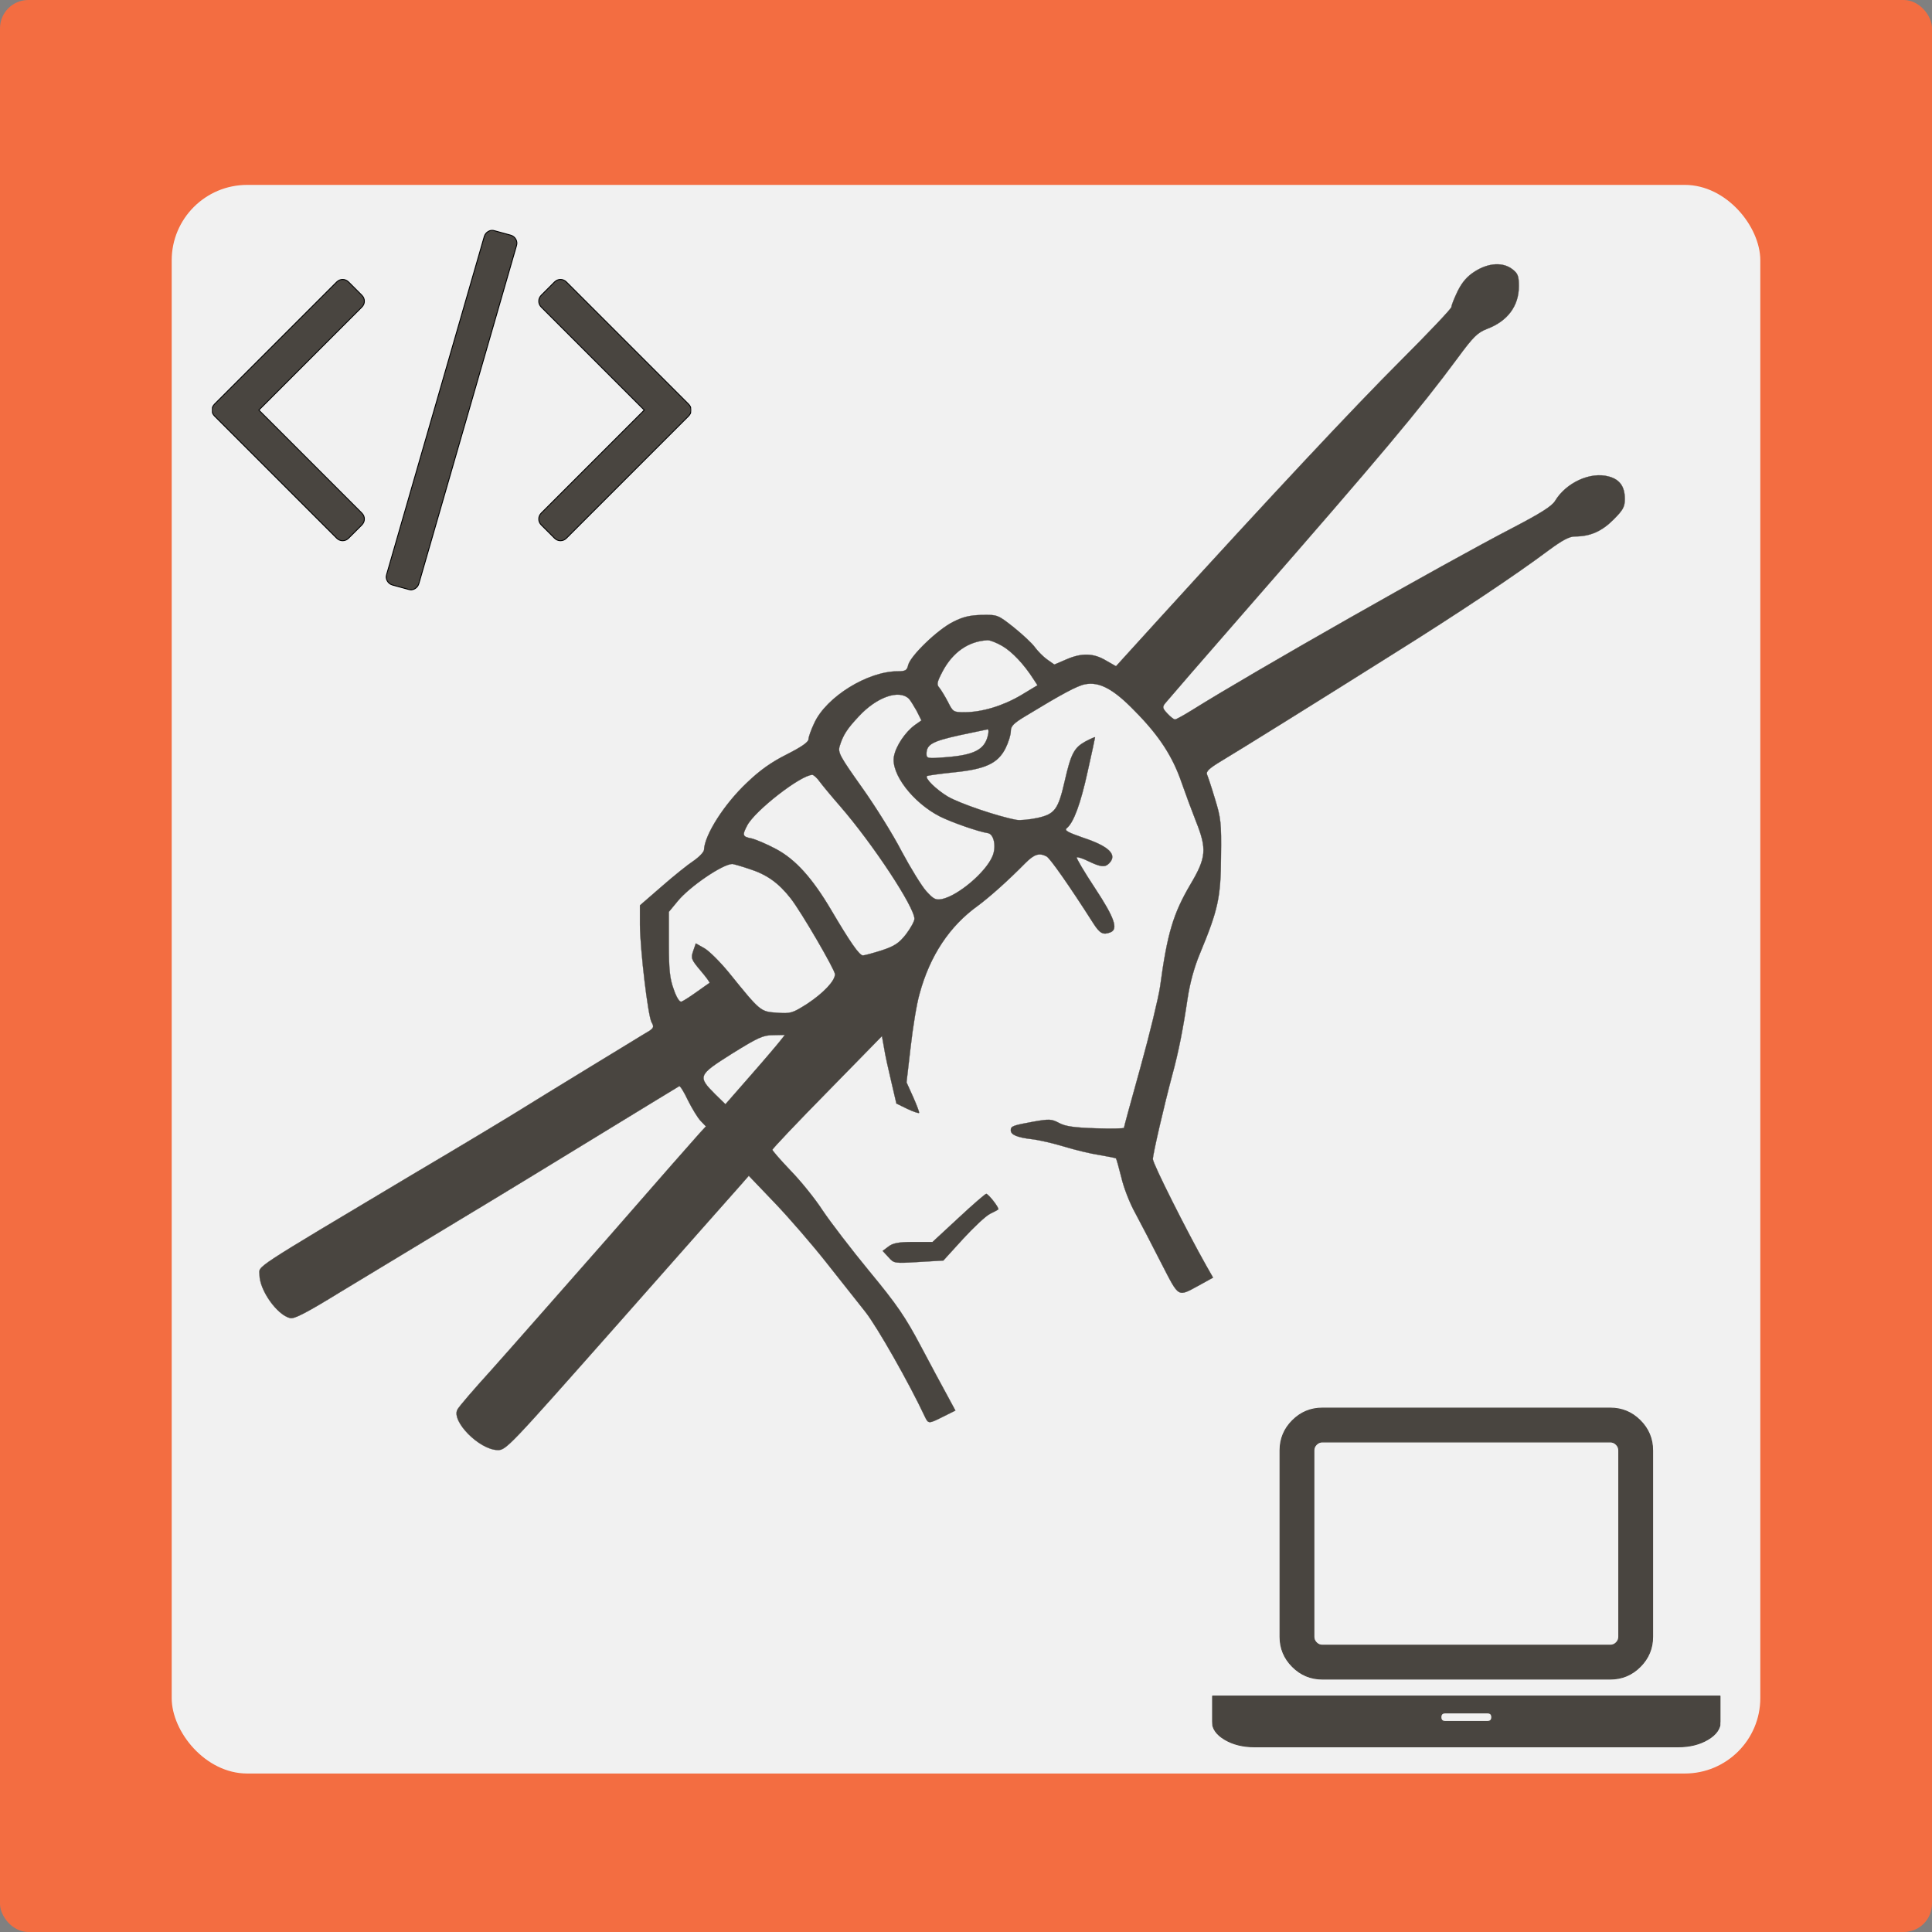 <?xml version="1.0"?>
<svg width="1024" height="1024" xmlns="http://www.w3.org/2000/svg" xmlns:xlink="http://www.w3.org/1999/xlink">
 <rect width="100%" height="100%" fill="#808080" stroke="none"/>
 <!-- Created with SVG-edit - http://svg-edit.googlecode.com/ -->
 <title>js-logo</title>
 <defs>
  <symbol stroke="null" id="svg_8" viewBox="0 0 522.468 522.469" xmlns:xlink="http://www.w3.org/1999/xlink">
   <g stroke="null" id="svg_7">
    <g stroke="null" id="svg_11">
     <path stroke="null" id="svg_12" d="m325.762,70.513l-17.706,-4.854c-2.279,-0.76 -4.524,-0.521 -6.707,0.715c-2.19,1.237 -3.669,3.094 -4.429,5.568l-106.494,368.588c-0.76,2.475 -0.522,4.809 0.715,6.995c1.237,2.19 3.09,3.665 5.568,4.425l17.701,4.856c2.284,0.766 4.521,0.526 6.71,-0.712c2.19,-1.243 3.666,-3.094 4.425,-5.564l106.497,-368.594c0.759,-2.474 0.523,-4.808 -0.716,-6.999c-1.238,-2.19 -3.089,-3.665 -5.564,-4.424l0,0l0,0l0,-0l0,-0l0,-0l0,-0l0,-0l0,-0l0,0l0,-0z"/>
     <path stroke="null" id="svg_13" d="m166.167,142.465c0,-2.474 -0.953,-4.665 -2.856,-6.567l-14.277,-14.276c-1.903,-1.903 -4.093,-2.857 -6.567,-2.857s-4.665,0.955 -6.567,2.857l-133.044,133.044c-1.906,1.903 -2.856,4.093 -2.856,6.567c0,2.474 0.953,4.664 2.856,6.566l133.043,133.044c1.902,1.906 4.089,2.854 6.567,2.854s4.665,-0.951 6.567,-2.854l14.277,-14.268c1.903,-1.902 2.856,-4.093 2.856,-6.57c0,-2.471 -0.953,-4.661 -2.856,-6.563l-112.203,-112.209l112.204,-112.201c1.906,-1.902 2.856,-4.093 2.856,-6.567l0,-0l-0,0z"/>
     <path stroke="null" id="svg_14" d="m519.614,254.663l-133.047,-133.044c-1.902,-1.902 -4.093,-2.857 -6.563,-2.857c-2.478,0 -4.661,0.955 -6.57,2.857l-14.271,14.275c-1.902,1.903 -2.851,4.09 -2.851,6.567s0.948,4.665 2.851,6.567l112.206,112.204l-112.206,112.21c-1.902,1.902 -2.851,4.093 -2.851,6.563c0,2.478 0.948,4.668 2.851,6.57l14.271,14.268c1.909,1.906 4.093,2.854 6.57,2.854c2.471,0 4.661,-0.951 6.563,-2.854l133.047,-133.043c1.903,-1.902 2.854,-4.096 2.854,-6.57c0,-2.475 -0.951,-4.665 -2.854,-6.567l0,0l0,-0z"/>
    </g>
   </g>
   <g stroke="null" id="svg_15"/>
   <g stroke="null" id="svg_16"/>
   <g stroke="null" id="svg_17"/>
   <g stroke="null" id="svg_18"/>
   <g stroke="null" id="svg_19"/>
   <g stroke="null" id="svg_20"/>
   <g stroke="null" id="svg_21"/>
   <g stroke="null" id="svg_22"/>
   <g stroke="null" id="svg_23"/>
   <g stroke="null" id="svg_24"/>
   <g stroke="null" id="svg_25"/>
   <g stroke="null" id="svg_26"/>
   <g stroke="null" id="svg_27"/>
   <g stroke="null" id="svg_28"/>
   <g stroke="null" id="svg_29"/>
  </symbol>
  <symbol viewBox="0 0 548.176 548.175" id="svg_31" xmlns:xlink="http://www.w3.org/1999/xlink">
   <g id="svg_30">
    <g id="svg_33">
     <path d="m118.774,383.722l310.632,0c12.562,0 23.312,-4.47 32.257,-13.422c8.949,-8.949 13.422,-19.698 13.422,-32.258l0,-200.996c0,-12.563 -4.473,-23.313 -13.422,-32.261c-8.945,-8.947 -19.694,-13.418 -32.257,-13.418l-310.632,0c-12.562,0 -23.318,4.471 -32.264,13.418c-8.947,8.947 -13.418,19.698 -13.418,32.261l0,200.997c0,12.56 4.471,23.312 13.418,32.258c8.946,8.945 19.702,13.421 32.264,13.421zm-9.14,-246.676c0,-2.474 0.905,-4.619 2.713,-6.423c1.811,-1.806 3.953,-2.712 6.427,-2.712l310.625,0c2.478,0 4.619,0.904 6.427,2.712c1.803,1.809 2.707,3.949 2.707,6.423l0,200.997c0,2.471 -0.904,4.617 -2.707,6.42c-1.808,1.808 -3.949,2.714 -6.427,2.714l-310.628,0c-2.475,0 -4.617,-0.903 -6.427,-2.714c-1.805,-1.81 -2.71,-3.949 -2.71,-6.42l0,-200.997l0,0l0,0l0,0l0,0l0,0l0,0l-0,0l0,0l-0,0z" id="svg_34"/>
     <path d="m502.496,401.997l-456.815,0l-45.681,0l0,27.404c0,7.618 4.471,14.086 13.417,19.414c8.951,5.328 19.702,7.994 32.264,7.994l456.815,0c12.56,0 23.312,-2.666 32.258,-7.994s13.422,-11.796 13.422,-19.414l0,-27.404l-45.68,0zm-205.568,27.404l-45.681,0c-3.042,0 -4.565,-1.526 -4.565,-4.568c0,-3.046 1.523,-4.575 4.565,-4.575l45.681,0c3.045,0 4.571,1.529 4.571,4.575c-0,3.042 -1.526,4.568 -4.571,4.568z" id="svg_35"/>
    </g>
   </g>
   <g id="svg_36"/>
   <g id="svg_37"/>
   <g id="svg_38"/>
   <g id="svg_39"/>
   <g id="svg_40"/>
   <g id="svg_41"/>
   <g id="svg_42"/>
   <g id="svg_43"/>
   <g id="svg_44"/>
   <g id="svg_45"/>
   <g id="svg_46"/>
   <g id="svg_47"/>
   <g id="svg_48"/>
   <g id="svg_49"/>
   <g id="svg_50"/>
  </symbol>
  <symbol viewBox="0 0 617 617" preserveAspectRatio="xMidYMid meet" id="svg_3">
   <g id="svg_5" transform="translate(0,617) scale(0.1,-0.1) ">
    <path id="svg_6" d="m5248,5561c-32,-20 -53,-44 -72,-82c-14,-29 -26,-59 -26,-66c0,-7 -96,-108 -213,-225c-195,-195 -536,-559 -1001,-1070l-179,-197l-42,24c-52,31 -101,32 -165,4l-49,-21l-30,21c-17,12 -39,35 -51,51c-11,16 -50,52 -87,82c-67,53 -68,53 -133,52c-50,-1 -79,-8 -120,-29c-64,-32 -176,-140 -186,-179c-5,-22 -11,-26 -44,-26c-124,0 -296,-106 -346,-215c-13,-27 -24,-58 -24,-67c0,-12 -29,-32 -90,-63c-64,-32 -112,-66 -165,-117c-95,-89 -177,-218 -179,-280c-1,-9 -20,-29 -43,-45c-23,-15 -83,-63 -132,-106l-91,-79l0,-81c1,-105 33,-375 48,-404c11,-19 9,-24 -10,-37c-13,-7 -124,-76 -248,-151c-124,-76 -252,-154 -285,-175c-33,-21 -235,-143 -450,-270c-682,-407 -635,-377 -635,-416c0,-64 73,-167 127,-180c17,-5 70,23 210,109c104,63 319,193 478,289c160,96 432,262 605,368c173,106 318,194 323,197c4,2 20,-24 36,-58c17,-34 40,-72 52,-85l23,-24l-26,-28c-14,-15 -186,-211 -383,-437c-198,-225 -416,-473 -485,-550c-70,-77 -132,-149 -138,-161c-26,-48 90,-166 166,-168c36,-1 43,7 505,529c258,292 484,548 504,570l35,40l110,-115c60,-63 155,-173 211,-244c56,-71 129,-163 163,-206c49,-62 182,-296 248,-437c14,-29 16,-28 76,2l50,25l-34,63c-19,34 -68,126 -110,205c-63,119 -98,171 -213,310c-75,91 -163,206 -195,254c-31,48 -91,122 -133,165c-41,43 -75,82 -75,86c0,4 102,112 228,240l227,232l9,-50c4,-27 18,-90 30,-140l21,-90l45,-22c25,-12 47,-19 49,-17c2,2 -9,31 -24,65l-28,62l17,146c9,80 25,180 37,221c43,159 125,282 242,366c51,38 124,103 197,177c38,38 58,44 89,28c15,-9 92,-118 194,-278c27,-42 40,-49 71,-37c33,13 17,60 -64,183c-45,68 -79,126 -76,128c3,3 25,-4 49,-16c50,-24 68,-26 85,-9c36,36 1,71 -108,107c-63,22 -78,30 -68,39c29,23 58,102 87,235c17,76 31,140 31,143c0,2 -18,-6 -41,-18c-46,-26 -59,-50 -85,-164c-27,-118 -41,-137 -113,-153c-33,-7 -73,-11 -88,-8c-77,14 -238,69 -285,97c-48,29 -96,76 -86,85c2,2 51,9 108,15c134,13 186,37 218,100c12,24 22,56 22,71c0,21 11,33 63,64c148,90 213,125 245,131c60,12 119,-20 207,-111c102,-103 157,-189 194,-296c16,-46 43,-119 60,-162c46,-115 43,-151 -23,-262c-71,-121 -96,-202 -126,-425c-7,-47 -43,-196 -81,-333c-38,-136 -69,-250 -69,-253c0,-3 -53,-4 -117,-2c-90,3 -126,8 -152,22c-32,17 -41,17 -105,6c-88,-16 -96,-19 -96,-36c0,-19 27,-30 87,-37c28,-3 89,-17 135,-31c46,-14 112,-30 147,-35c35,-6 66,-12 68,-14c2,-3 12,-38 22,-78c9,-41 35,-108 58,-149c22,-41 71,-135 108,-208c76,-147 66,-141 159,-91l56,31l-29,51c-79,140 -221,422 -221,441c0,21 47,224 81,351c26,95 45,193 63,315c10,66 28,132 52,189c75,181 86,231 87,401c2,142 -1,162 -25,240c-14,47 -29,92 -33,101c-5,13 9,26 57,55c85,51 397,245 713,444c272,170 516,333 648,432c57,42 86,58 110,58c63,0 111,21 160,70c40,40 47,53 47,86c0,51 -21,81 -67,93c-75,21 -177,-25 -223,-102c-14,-22 -60,-51 -177,-112c-285,-148 -1076,-597 -1330,-756c-34,-21 -66,-39 -71,-39c-5,0 -19,11 -32,25c-20,21 -21,27 -9,42c8,10 167,194 354,408c543,622 700,809 860,1025c66,90 84,107 123,122c85,32 132,95 132,177c0,42 -4,53 -26,70c-39,31 -99,28 -156,-8zm-1963,-1556c41,-24 90,-76 129,-137l17,-26l-68,-41c-76,-45 -163,-71 -235,-71c-46,0 -48,1 -69,43c-12,23 -28,49 -35,58c-13,14 -11,23 13,69c42,79 107,125 186,129c10,1 38,-10 62,-24zm-388,-219c6,-6 20,-29 32,-50l20,-40l-27,-19c-40,-29 -79,-87 -87,-130c-14,-72 79,-193 191,-250c48,-24 159,-63 199,-69c25,-4 36,-56 19,-96c-28,-67 -143,-164 -210,-178c-26,-5 -35,0 -65,33c-19,21 -65,96 -102,165c-36,70 -111,190 -166,267c-90,127 -99,143 -92,169c14,46 30,72 80,125c74,80 167,113 208,73zm328,-153c-14,-59 -58,-81 -176,-90c-74,-6 -79,-5 -79,14c0,39 23,52 135,77c61,13 114,24 119,25c4,0 5,-11 1,-26zm-698,-192c12,-16 50,-62 85,-102c136,-157 308,-418 308,-467c0,-10 -16,-39 -35,-64c-29,-37 -47,-49 -101,-67c-35,-11 -71,-21 -78,-21c-15,0 -53,55 -132,189c-78,132 -148,210 -229,253c-39,21 -85,40 -102,44c-37,7 -39,13 -18,53c31,61 222,210 271,211c5,0 20,-13 31,-29zm-292,-362c72,-23 121,-58 171,-122c44,-56 184,-297 184,-315c0,-28 -48,-78 -114,-122c-63,-40 -69,-42 -127,-38c-69,5 -68,4 -199,166c-36,44 -81,89 -101,101l-37,21l-11,-32c-10,-29 -8,-35 30,-80c23,-27 40,-50 38,-52c-2,-1 -27,-19 -54,-38c-28,-20 -56,-38 -63,-40c-8,-2 -21,19 -32,52c-16,43 -20,81 -20,188l0,133l38,46c49,59 183,151 225,153c4,0 37,-9 72,-21zm128,-713c-10,-13 -65,-78 -123,-144l-105,-120l-42,41c-75,75 -72,80 69,169c108,67 129,77 171,77l49,1l-19,-24z"/>
    <path id="svg_10" d="m3103,1630l-108,-100l-80,0c-62,0 -85,-5 -103,-19l-24,-18l24,-26c23,-26 24,-26 125,-20l103,6l81,89c45,49 95,96 113,105c17,8 33,17 34,18c6,5 -41,65 -50,65c-4,0 -56,-45 -115,-100z"/>
   </g>
  </symbol>
 </defs>
 <g>
  <title>Background</title>
  <rect x="0" y="0" rx="15" ry="15" width="1024" height="1024" id="svg_1" fill="#f36d41"/>
 </g>
 <g>
  <title>White</title>
  <rect stroke="#f36d41" rx="40" ry="40" fill="#f1f1f1" stroke-width="0" x="91" y="98" width="842" height="842" id="svg_2"/>
 </g>
 <g>
  <title>code</title>
  <use fill="#494540" stroke="#494540" id="svg_9" xlink:href="#svg_8" transform="matrix(0.248,0,0,0.248,-136.35,9.45) " y="326.333" x="1002.864"/>
 </g>
 <g>
  <title>laptop</title>
  <use fill="#494540" stroke="#494540" x="2487.168" y="2492.302" transform="matrix(0.263,0,0,0.263,-11.597,45.955) " xlink:href="#svg_31" id="svg_32"/>
 </g>
 <g>
  <title>stickfist</title>
  <use fill="#494540" stroke="#494540" id="svg_4" xlink:href="#svg_3" transform="matrix(0.769,0,0,0.769,-76.944,-92.115) " y="205.729" x="245.714"/>
 </g>
</svg>